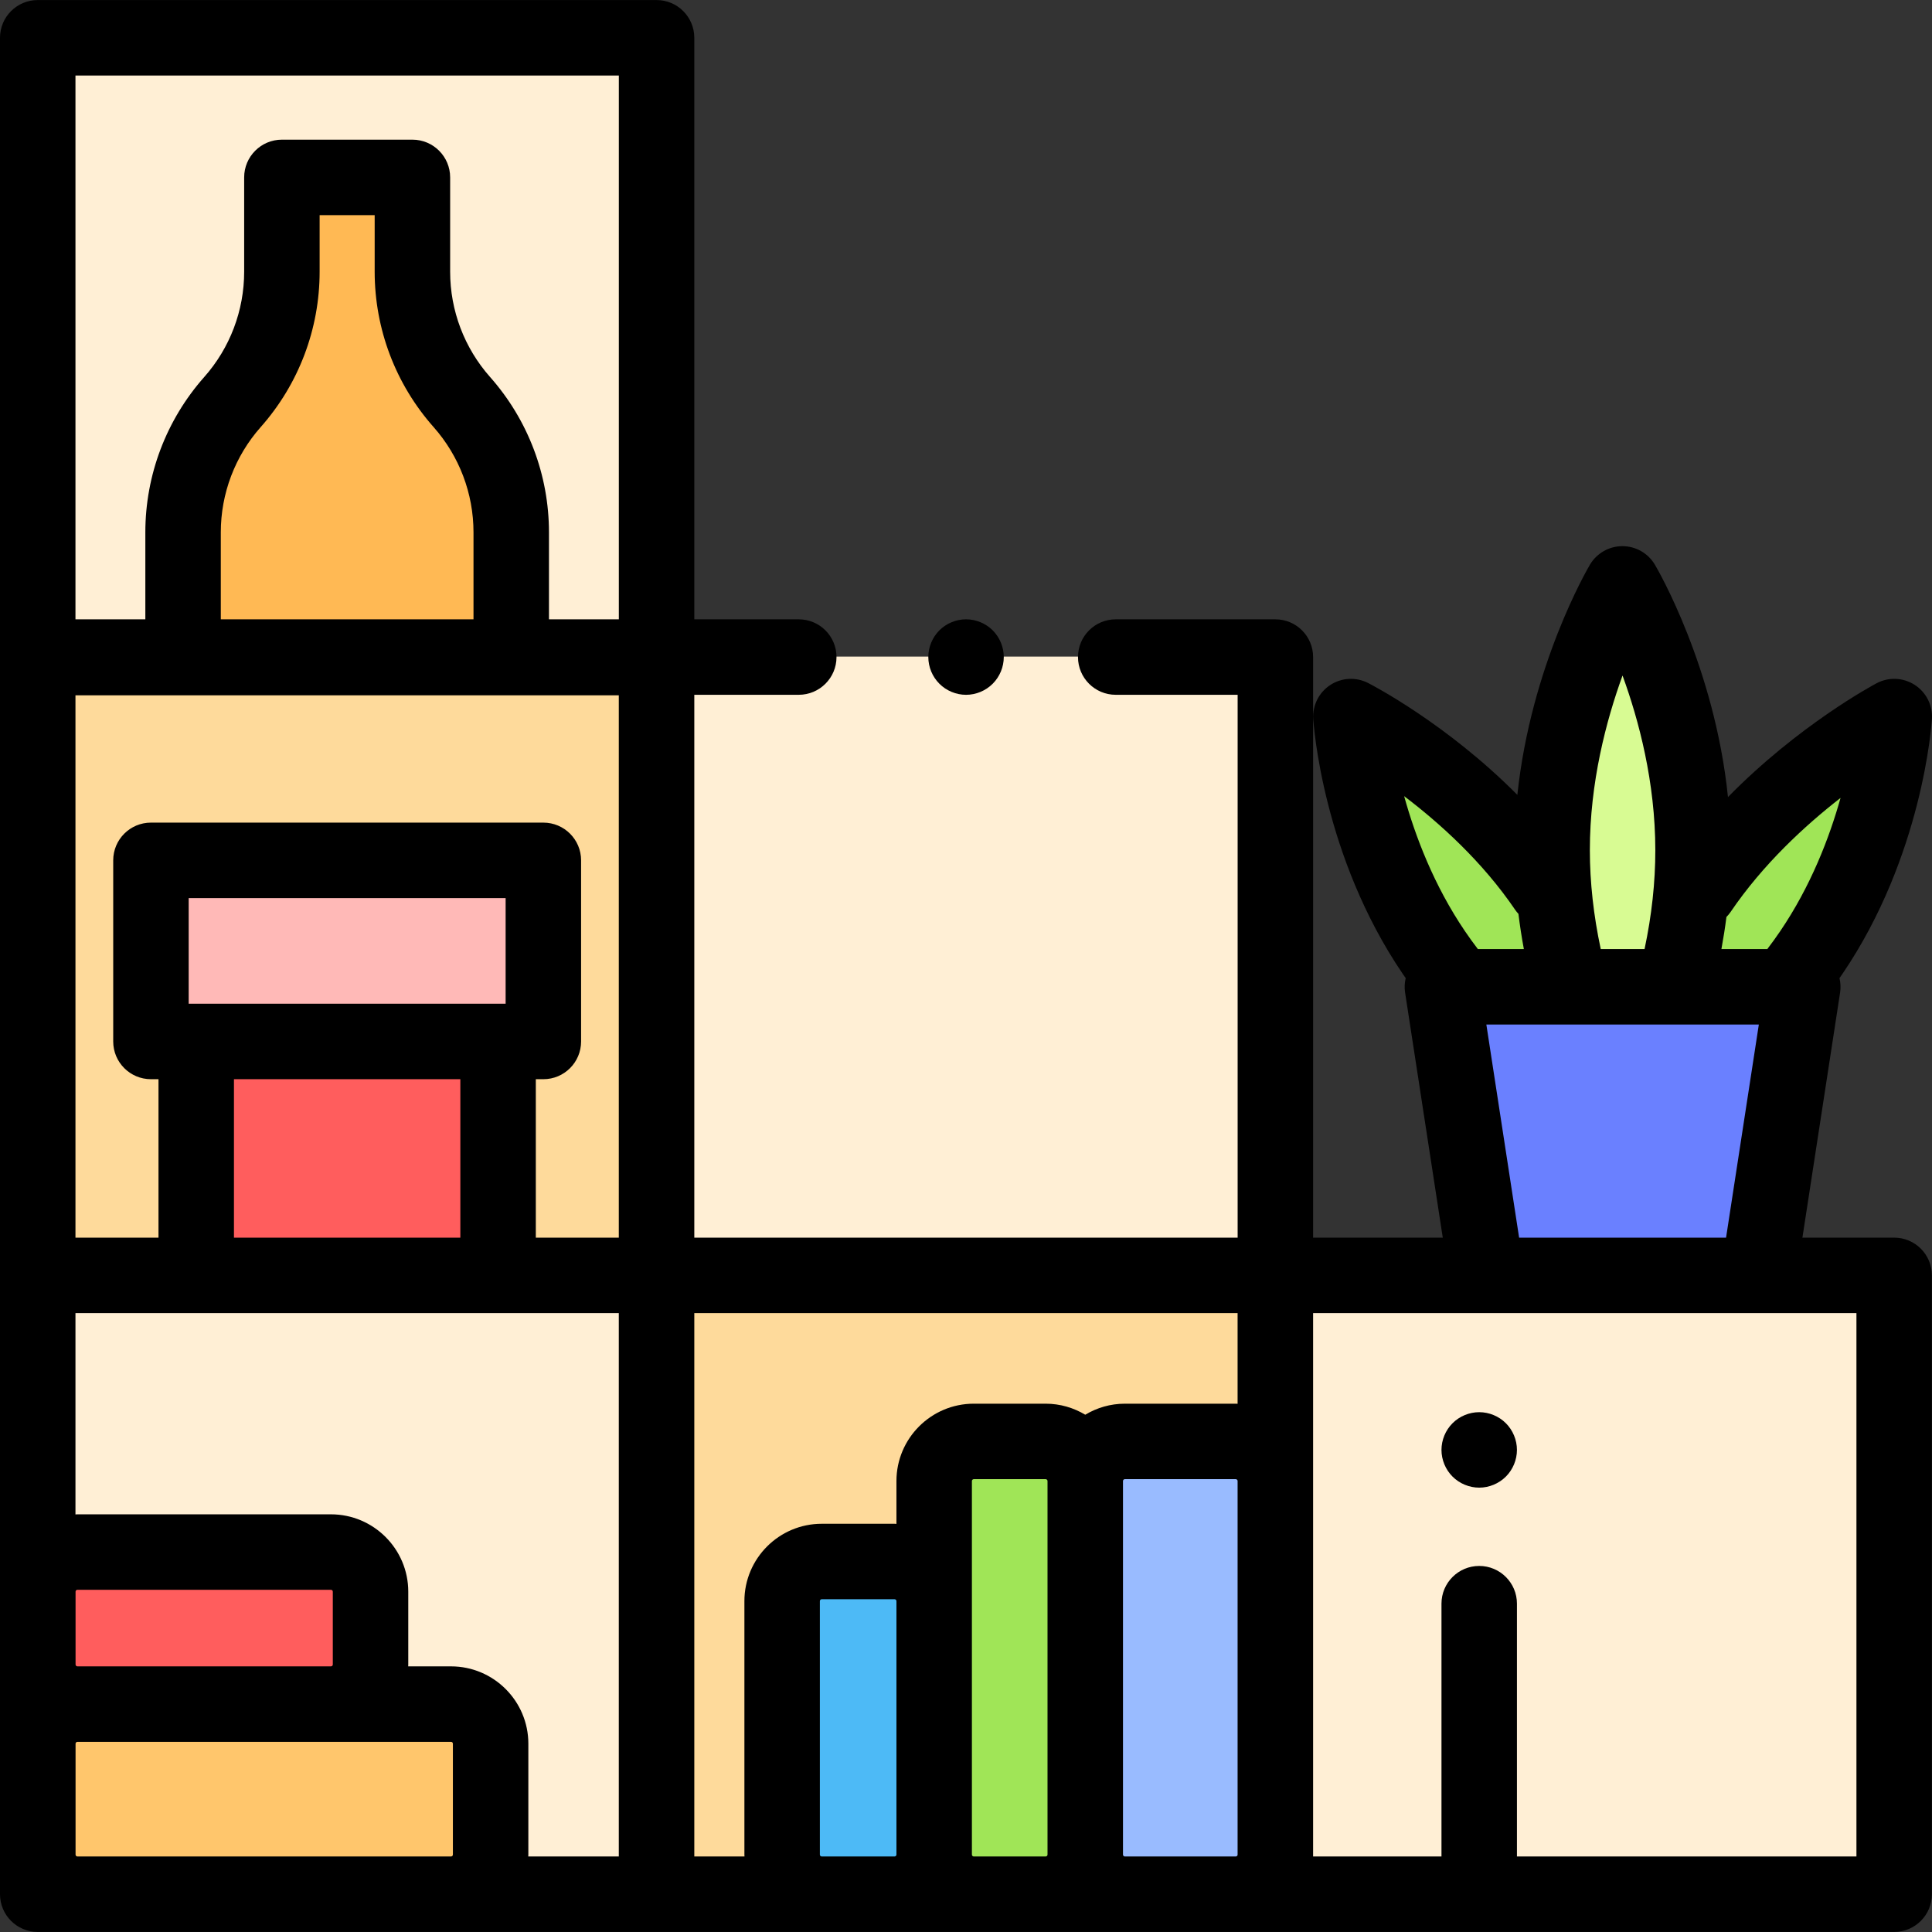 <?xml version="1.0" encoding="iso-8859-1"?>
<!-- Generator: Adobe Illustrator 19.0.0, SVG Export Plug-In . SVG Version: 6.00 Build 0)  -->
<svg version="1.1" id="Capa_1" xmlns="http://www.w3.org/2000/svg" xmlns:xlink="http://www.w3.org/1999/xlink" x="0px" y="0px"
	 viewBox="0 0 512.001 512.001" style="enable-background:new 0 0 512.001 512.001;" xml:space="preserve">
<rect x="0" y="0" width="512.001" height="512.001" fill="#333333" stroke="none"/>
<rect x="337.973" y="337.983" style="fill:#FFEFD5;" width="164.002" height="164.002"/>
<rect x="174.011" y="337.983" style="fill:#FEDA9B;" width="164.002" height="164.002"/>
<g>
	<rect x="10.049" y="337.983" style="fill:#FFEFD5;" width="164.002" height="164.002"/>
	<rect x="10.049" y="8.01" style="fill:#FFEFD5;" width="164.002" height="164.002"/>
</g>
<rect x="10.049" y="174.002" style="fill:#FEDA9B;" width="164.002" height="164.002"/>
<rect x="174.011" y="174.002" style="fill:#FFEFD5;" width="164.002" height="164.002"/>
<rect x="51.997" y="275.996" style="fill:#FF5D5D;" width="79.996" height="61.99"/>
<rect x="39.998" y="227.999" style="fill:#FFB9B7;" width="103.995" height="47.998"/>
<path style="fill:#D8FB93;" d="M443.703,261.514c2.837-10.587,4.982-22.972,4.974-36.208c-0.025-38.981-18.722-70.564-18.722-70.564
	s-18.65,31.611-18.625,70.593c0.009,13.226,2.168,25.6,5.017,36.178L443.703,261.514L443.703,261.514z"/>
<g>
	<path style="fill:#A0E557;" d="M437.832,261.514h35.333c2.374-2.849,4.679-5.878,6.859-9.088
		C499.907,223.157,502,189.908,502,189.908s-31.74,16.851-51.624,46.121"/>
	<path style="fill:#A0E557;" d="M409.794,235.473c-19.884-29.271-51.787-45.567-51.787-45.567s2.093,33.25,21.976,62.519
		c2.181,3.21,4.485,6.239,6.859,9.088h35.333"/>
</g>
<polygon style="fill:#6A80FF;" points="477.763,261.514 382.245,261.514 394.002,337.988 466.004,337.988 "/>
<path style="fill:#A0E557;" d="M277.107,501.988h-19.044c-5.797,0-10.496-4.7-10.496-10.496V392.49
	c0-5.797,4.7-10.496,10.496-10.496h19.044c5.797,0,10.496,4.7,10.496,10.496v99.001
	C287.603,497.288,282.904,501.988,277.107,501.988z"/>
<path style="fill:#4DBAF6;" d="M237.07,501.988h-19.299c-5.797,0-10.496-4.7-10.496-10.496v-67.178
	c0-5.797,4.7-10.496,10.496-10.496h19.299c5.797,0,10.496,4.7,10.496,10.496v67.178C247.566,497.288,242.867,501.988,237.07,501.988
	z"/>
<path style="fill:#99BBFF;" d="M327.49,501.988H298.1c-5.797,0-10.496-4.7-10.496-10.496V392.49c0-5.797,4.7-10.496,10.496-10.496
	h29.391c5.797,0,10.496,4.7,10.496,10.496v99.001C337.987,497.288,333.287,501.988,327.49,501.988z"/>
<path style="fill:#FFB954;" d="M135.483,174.128v-33.052c0-12.724-4.658-25.009-13.094-34.534l0,0
	c-8.437-9.526-13.094-21.81-13.094-34.534V47.011H74.706v24.996c0,12.724-4.658,25.009-13.094,34.534l0,0
	c-8.437,9.526-13.094,21.81-13.094,34.534v33.052H135.483z"/>
<path style="fill:#FF5D5D;" d="M10.025,441.108v-19.299c0-5.797,4.7-10.496,10.496-10.496H87.7c5.797,0,10.496,4.7,10.496,10.496
	v19.299c0,5.797-4.7,10.496-10.496,10.496H20.522C14.725,451.604,10.025,446.905,10.025,441.108z"/>
<path style="fill:#FFC66C;" d="M10.025,491.491v-29.391c0-5.797,4.7-10.496,10.496-10.496h99.001c5.797,0,10.496,4.7,10.496,10.496
	v29.391c0,5.797-4.7,10.496-10.496,10.496H20.522C14.725,501.988,10.025,497.288,10.025,491.491z"/>
<path d="M501.975,327.989h-24.316l9.987-64.956c0.198-1.287,0.127-2.581-0.166-3.82c0.271-0.39,0.55-0.778,0.816-1.169
	c21.177-31.172,23.592-66.042,23.685-67.511c0.227-3.614-1.517-7.069-4.561-9.032c-3.044-1.963-6.911-2.129-10.109-0.428
	c-1.068,0.566-20.769,11.17-39.379,30.163c-3.538-34.451-18.648-60.367-19.372-61.591c-1.8-3.041-5.072-4.906-8.605-4.906
	c-0.002,0-0.005,0-0.007,0c-3.537,0.003-6.809,1.873-8.605,4.919c-0.719,1.218-15.618,26.847-19.227,60.995
	c-18.68-18.839-38.486-29.105-39.559-29.654c-3.2-1.635-7.031-1.428-10.035,0.545c-3.004,1.971-4.72,5.402-4.495,8.988
	c0.093,1.47,2.508,36.338,23.685,67.511c0.265,0.391,0.544,0.779,0.816,1.169c-0.293,1.239-0.364,2.532-0.166,3.82l9.988,64.956
	h-34.362V174.128c0-5.522-4.477-9.999-9.999-9.999h-42.31c-5.523,0-9.999,4.478-9.999,9.999c0,5.522,4.477,9.999,9.999,9.999h32.31
	v143.862H183.998V184.127h27.685c5.523,0,9.999-4.478,9.999-9.999c0-5.522-4.477-9.999-9.999-9.999h-27.685V10.013
	c0-5.522-4.477-9.999-9.999-9.999H9.999C4.477,0.013,0,4.491,0,10.013v164.115v0.138v327.722c0,5.522,4.477,9.999,9.999,9.999
	h491.975c5.523,0,9.999-4.478,9.999-9.999v-164C511.974,332.466,507.497,327.989,501.975,327.989z M487.764,211.455
	c-2.947,10.511-7.866,23.362-16.012,35.352c-1.073,1.579-2.208,3.152-3.396,4.707h-12.162c0.526-2.849,0.971-5.685,1.329-8.505
	c0.406-0.416,0.786-0.866,1.124-1.363C467.238,229,478.376,218.757,487.764,211.455z M429.989,179.022
	c4.335,11.872,8.678,28.261,8.689,46.29c0.005,8.475-0.952,17.258-2.852,26.202h-11.611c-1.911-8.937-2.879-17.716-2.885-26.186
	C421.318,207.373,425.66,190.939,429.989,179.022z M401.523,241.093c0.269,0.396,0.568,0.756,0.88,1.1
	c0.378,3.09,0.858,6.198,1.438,9.322h-12.19c-1.188-1.555-2.324-3.128-3.396-4.707c-8.268-12.17-13.211-25.228-16.143-35.821
	C381.575,218.162,392.864,228.347,401.523,241.093z M393.899,271.513h22.448h5.829h15.657h5.872h22.404l-8.684,56.476h-54.843
	L393.899,271.513z M287.603,374.918c-3.075-1.844-6.658-2.925-10.496-2.925h-19.044c-11.301,0-20.496,9.195-20.496,20.496v11.351
	c-0.167-0.004-0.329-0.025-0.497-0.025h-19.299c-11.301,0-20.496,9.195-20.496,20.496v67.179c0,0.168,0.021,0.33,0.025,0.497
	h-13.302v-144h143.978v24.031c-0.163-0.004-0.322-0.025-0.486-0.025h-29.391C294.261,371.994,290.678,373.074,287.603,374.918z
	 M119.523,441.605h-11.352c0.004-0.167,0.025-0.329,0.025-0.497v-19.3c0-11.301-9.195-20.496-20.496-20.496H20.522
	c-0.177,0-0.347,0.022-0.523,0.026v-53.351h143.99v144.001h-23.995c0.004-0.167,0.025-0.329,0.025-0.497V462.1
	C140.019,450.799,130.824,441.605,119.523,441.605z M114.902,113.171c6.824,7.705,10.581,17.614,10.581,27.905v23.053H58.515
	v-23.053c0-10.29,3.758-20.2,10.58-27.904c10.065-11.363,15.609-25.983,15.609-41.164V57.01h14.589v14.997
	C99.294,87.188,104.837,101.807,114.902,113.171z M163.989,184.265v143.724h-21.992v-41.99h2c5.523,0,9.999-4.478,9.999-9.999
	v-47.998c0-5.522-4.477-9.999-9.999-9.999H40.002c-5.523,0-9.999,4.478-9.999,9.999v47.998c0,5.522,4.477,9.999,9.999,9.999h2v41.99
	H19.999V184.265H163.989z M50.001,266v-27.999h83.996V266h-2H52.001H50.001z M62.001,285.999h59.997v41.99H62.001
	C62.001,327.989,62.001,285.999,62.001,285.999z M20.025,441.108v-19.3c0-0.274,0.223-0.497,0.497-0.497H87.7
	c0.274,0,0.497,0.223,0.497,0.497v19.3c0,0.274-0.223,0.497-0.497,0.497H20.522C20.248,441.605,20.025,441.382,20.025,441.108z
	 M163.999,20.012v144.116h-18.516v-23.053c0-15.181-5.543-29.8-15.609-41.165c-6.823-7.703-10.58-17.612-10.58-27.903V47.011
	c0-5.522-4.477-9.999-9.999-9.999H74.705c-5.523,0-9.999,4.478-9.999,9.999v24.997c0,10.29-3.758,20.2-10.581,27.904
	c-10.064,11.364-15.608,25.984-15.608,41.164v23.053H19.999V20.012H163.999z M20.522,491.988c-0.274,0-0.497-0.223-0.497-0.497
	v-29.391c0-0.274,0.223-0.497,0.497-0.497H87.7h31.823c0.274,0,0.497,0.223,0.497,0.497v29.391c0,0.274-0.223,0.497-0.497,0.497
	H20.522z M217.771,491.988c-0.274,0-0.497-0.223-0.497-0.497v-67.179c0-0.274,0.223-0.497,0.497-0.497h19.299
	c0.274,0,0.497,0.223,0.497,0.497v67.179c0,0.274-0.223,0.497-0.497,0.497H217.771z M258.063,491.988
	c-0.274,0-0.497-0.223-0.497-0.497v-67.179V392.49c0-0.274,0.223-0.497,0.497-0.497h19.044c0.274,0,0.497,0.223,0.497,0.497v99.001
	c0,0.274-0.223,0.497-0.497,0.497H258.063z M298.1,491.988c-0.274,0-0.497-0.223-0.497-0.497V392.49
	c0-0.274,0.223-0.497,0.497-0.497h29.391c0.254,0,0.457,0.195,0.486,0.442v99.112c-0.029,0.247-0.232,0.441-0.486,0.441H298.1z
	 M491.975,491.988h-89.969v-66.997c0-5.522-4.477-9.999-9.999-9.999c-5.523,0-10,4.478-10,9.999v66.997h-34.02v-0.497V392.49
	v-44.503h143.989V491.988z"/>
<path d="M256.013,184.132c2.63,0,5.21-1.07,7.07-2.94c1.86-1.859,2.93-4.43,2.93-7.069c0-2.63-1.07-5.21-2.93-7.07
	s-4.44-2.93-7.07-2.93c-2.63,0-5.21,1.069-7.07,2.93c-1.86,1.86-2.93,4.44-2.93,7.07c0,2.64,1.07,5.21,2.93,7.069
	C250.803,183.061,253.383,184.132,256.013,184.132z"/>
<path d="M392.006,374.242c-2.63,0-5.21,1.069-7.07,2.93c-1.86,1.86-2.93,4.44-2.93,7.07s1.07,5.21,2.93,7.069
	c1.86,1.86,4.44,2.931,7.07,2.931c2.63,0,5.21-1.07,7.07-2.931c1.86-1.859,2.93-4.439,2.93-7.069s-1.07-5.21-2.93-7.07
	S394.636,374.242,392.006,374.242z"/>
<g>
</g>
<g>
</g>
<g>
</g>
<g>
</g>
<g>
</g>
<g>
</g>
<g>
</g>
<g>
</g>
<g>
</g>
<g>
</g>
<g>
</g>
<g>
</g>
<g>
</g>
<g>
</g>
<g>
</g>
</svg>
